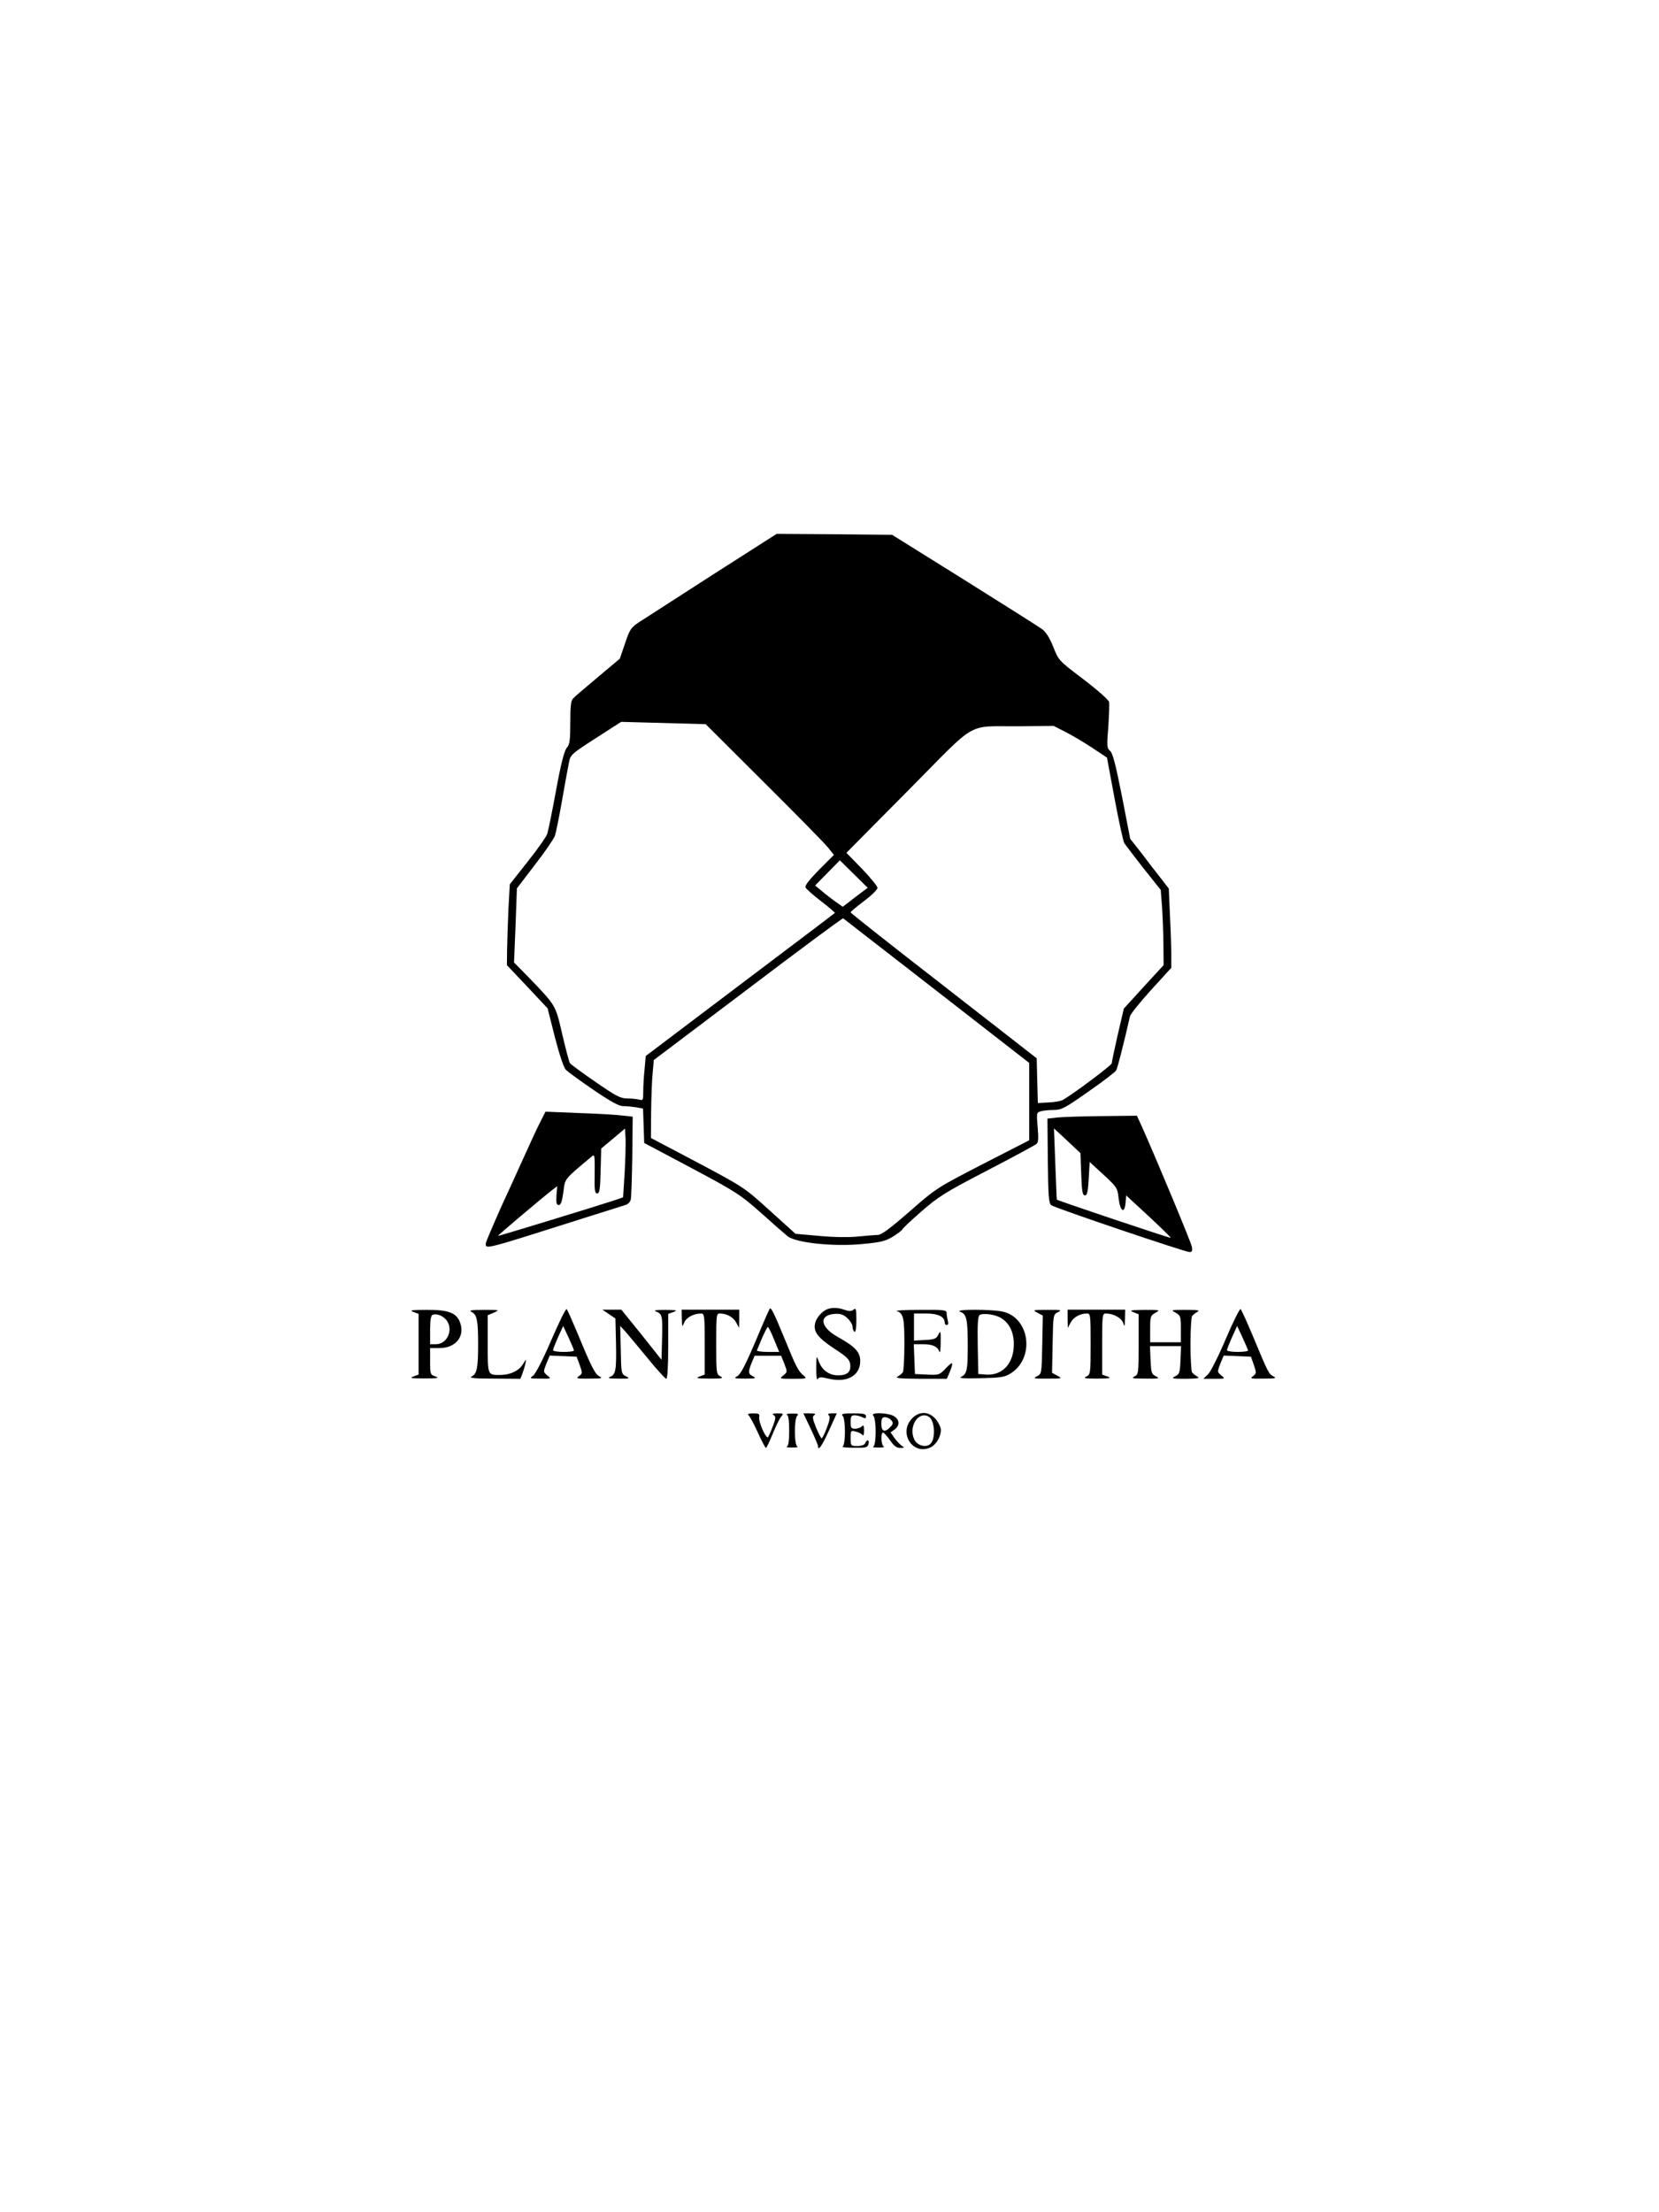 <?xml version="1.0" standalone="no"?>
<!DOCTYPE svg PUBLIC "-//W3C//DTD SVG 20010904//EN"
 "http://www.w3.org/TR/2001/REC-SVG-20010904/DTD/svg10.dtd">
<svg version="1.0" xmlns="http://www.w3.org/2000/svg"
 width="864pt" height="1152pt" viewBox="0 0 864 1152"
 preserveAspectRatio="xMidYMid meet">

<g transform="translate(0,1152) scale(0.1,-0.1)"
fill="#000000" stroke="none">
<path d="M3710 8526 c-184 -119 -356 -229 -382 -246 -43 -29 -49 -39 -73 -111
l-27 -79 -113 -95 c-62 -52 -121 -102 -129 -111 -13 -12 -16 -39 -16 -127 0
-93 -3 -114 -18 -131 -13 -15 -30 -80 -56 -221 -20 -110 -41 -212 -46 -227 -4
-14 -50 -80 -102 -145 l-93 -118 -7 -125 c-3 -69 -6 -164 -7 -211 l-1 -85 106
-112 106 -113 38 -151 c24 -92 46 -158 57 -169 10 -10 74 -57 143 -104 88 -60
133 -85 155 -85 16 0 47 -3 67 -6 l37 -7 3 -89 3 -90 247 -131 c231 -123 255
-139 359 -231 61 -55 124 -110 140 -123 42 -35 240 -56 393 -41 95 9 118 15
159 40 26 17 47 33 47 37 0 3 44 45 98 92 87 76 122 99 342 213 135 70 251
133 258 139 10 8 11 30 6 87 -6 75 -6 77 17 83 13 4 44 7 68 7 39 0 58 10 180
96 75 52 140 102 144 110 7 11 40 142 72 282 3 12 53 74 110 137 l105 115 0
68 c0 38 -3 131 -7 207 l-6 138 -41 53 c-23 29 -68 87 -100 130 l-60 76 -43
222 c-33 166 -48 225 -62 236 -17 15 -17 25 -9 125 4 61 6 119 4 130 -3 11
-63 64 -134 118 -128 97 -129 98 -156 167 -19 48 -38 78 -59 94 -18 13 -200
128 -406 257 l-375 234 -300 3 -301 2 -335 -214z m268 -1079 c167 -166 317
-319 334 -340 l31 -39 -77 -77 c-49 -50 -75 -82 -71 -92 3 -8 40 -40 81 -72
42 -32 74 -60 72 -61 -1 -2 -224 -170 -494 -374 l-491 -371 -6 -68 c-4 -37 -7
-90 -7 -117 0 -45 -1 -48 -22 -42 -13 3 -41 6 -63 6 -34 0 -60 14 -165 87 -69
47 -128 91 -132 97 -4 6 -22 74 -40 151 -36 155 -31 146 -181 302 l-70 71 8
193 7 193 94 123 c53 68 99 136 104 151 5 15 21 92 35 172 14 80 30 169 36
198 12 58 -6 43 224 191 l50 32 220 -6 220 -6 303 -302z m1568 263 c32 -16 95
-53 139 -82 l80 -53 40 -215 c22 -118 45 -222 50 -230 5 -8 50 -67 99 -130
l91 -114 7 -91 c3 -49 7 -137 7 -195 l1 -106 -104 -113 -103 -113 -32 -137
c-17 -75 -31 -141 -31 -148 0 -10 -207 -165 -257 -192 -10 -5 -43 -11 -73 -12
l-55 -3 -3 116 -3 117 -484 377 c-267 207 -485 379 -485 383 0 4 32 30 70 59
39 29 70 60 70 68 0 9 -37 54 -81 100 l-81 83 322 325 c372 375 295 331 586
334 l171 2 59 -30z m-1092 -862 l-65 -50 -37 26 c-20 15 -53 39 -72 56 l-35
29 65 66 64 65 73 -72 72 -71 -65 -49z m424 -488 l482 -375 0 -201 0 -202
-240 -123 c-238 -123 -243 -125 -381 -246 -103 -90 -148 -123 -167 -124 -15 0
-61 -4 -103 -8 -46 -5 -126 -4 -201 3 l-125 11 -134 121 c-132 120 -137 123
-376 250 l-243 128 1 135 c1 75 4 166 8 204 l6 67 490 370 c269 204 492 369
496 368 3 -2 222 -172 487 -378z"/>
<path d="M2814 5678 c-15 -29 -48 -100 -74 -158 -26 -58 -84 -185 -129 -283
-44 -99 -81 -185 -81 -192 0 -31 -15 -35 505 130 110 35 210 66 222 70 13 3
25 16 28 28 3 12 6 114 8 227 l2 205 -55 6 c-30 4 -132 10 -227 13 l-172 7
-27 -53z m439 -268 l-8 -125 -40 -14 c-91 -30 -610 -189 -612 -187 -2 2 225
194 284 240 l25 19 -4 -49 c-2 -38 0 -49 12 -49 11 0 17 18 24 67 9 72 1 63
148 186 15 13 16 6 15 -90 -2 -86 1 -103 13 -103 12 0 16 21 18 117 l3 117 62
52 62 52 3 -54 c1 -30 -1 -110 -5 -179z"/>
<path d="M5510 5701 l-55 -6 2 -220 c2 -184 5 -222 18 -231 20 -15 697 -244
720 -244 13 0 16 6 12 28 -4 23 -184 455 -260 625 l-26 57 -178 -2 c-98 -1
-203 -4 -233 -7z m121 -296 c3 -89 7 -110 19 -110 12 0 16 19 20 87 l5 87 73
-67 c70 -65 72 -69 78 -124 8 -67 31 -81 36 -21 l3 38 118 -109 c64 -60 116
-110 114 -112 -3 -3 -589 194 -593 199 -1 1 -4 85 -8 187 l-7 184 69 -64 69
-65 4 -110z"/>
<path d="M2871 4541 c-44 -102 -82 -176 -95 -185 -20 -14 -17 -15 38 -15 57
-1 58 -1 36 17 -21 17 -21 18 -5 60 l18 43 70 -3 70 -3 16 -43 c15 -42 15 -44
-4 -58 -17 -12 -11 -14 56 -13 60 0 70 2 52 11 -24 12 -41 45 -114 222 -28 66
-53 124 -58 129 -4 4 -40 -69 -80 -162z m118 -53 c1 -5 -24 -8 -54 -8 -30 0
-55 4 -55 9 0 5 12 35 26 67 l27 59 28 -60 c15 -33 28 -63 28 -67z"/>
<path d="M4008 4704 c-3 -5 -25 -54 -48 -109 -77 -184 -102 -233 -123 -243
-18 -9 -9 -11 43 -11 54 0 61 2 43 11 -27 13 -28 23 -8 72 l15 36 69 0 69 0
17 -42 c16 -42 16 -43 -5 -60 -22 -18 -21 -18 51 -18 72 0 73 1 53 18 -26 21
-38 44 -98 191 -56 136 -71 167 -78 155z m23 -159 l27 -65 -60 0 c-33 0 -58 4
-56 8 2 4 14 33 27 65 14 31 27 57 30 57 3 0 18 -29 32 -65z"/>
<path d="M4310 4703 c-28 -10 -59 -45 -65 -74 -10 -44 14 -75 100 -132 68 -44
80 -57 83 -83 4 -39 -16 -56 -64 -56 -46 0 -84 28 -100 73 -12 33 -12 32 -13
-36 0 -43 3 -65 8 -56 7 11 17 11 59 1 94 -22 162 17 162 92 0 48 -27 76 -119
127 -90 51 -98 113 -14 119 30 2 45 -3 66 -22 15 -14 27 -34 27 -45 0 -11 5
-23 10 -26 6 -4 10 19 10 61 0 57 -2 65 -15 54 -11 -9 -22 -9 -46 -1 -34 12
-64 13 -89 4z"/>
<path d="M6384 4548 c-38 -90 -80 -173 -93 -185 l-24 -23 58 0 c56 0 57 0 35
18 -21 17 -21 18 -5 60 l18 43 71 -3 71 -3 15 -43 c14 -41 14 -44 -4 -58 -18
-13 -12 -14 55 -13 60 0 70 2 52 11 -25 12 -29 20 -107 208 -31 74 -60 138
-65 143 -4 4 -39 -66 -77 -155z m116 -60 c0 -5 -25 -8 -55 -8 -30 0 -55 4 -55
9 0 5 12 35 26 67 l27 59 28 -60 c15 -33 28 -63 29 -67z"/>
<path d="M2153 4688 l27 -10 0 -158 0 -158 -27 -10 c-23 -8 -12 -10 57 -10 69
0 80 2 58 10 -27 9 -28 12 -28 79 l0 69 49 0 c87 0 136 65 105 138 -19 47 -63
62 -176 61 -75 0 -88 -3 -65 -11z m170 -40 c41 -48 8 -128 -53 -128 l-30 0 0
74 c0 50 4 76 13 79 19 8 51 -3 70 -25z"/>
<path d="M2456 4688 c28 -13 34 -45 34 -168 0 -123 -6 -155 -34 -168 -16 -8
14 -11 117 -11 l137 -1 10 25 c5 14 13 38 16 53 6 27 6 27 -14 -4 -22 -34 -66
-54 -118 -54 -65 0 -64 -3 -64 162 l0 149 33 14 c31 14 29 14 -53 14 -66 0
-80 -3 -64 -11z"/>
<path d="M3171 4677 l34 -23 3 -124 c3 -145 -1 -168 -31 -180 -16 -6 -5 -9 43
-9 59 -1 63 1 40 12 -24 12 -25 15 -27 137 l-3 125 28 -30 c15 -17 66 -79 115
-138 48 -59 92 -107 97 -107 6 0 10 65 10 169 l0 169 28 10 c23 9 16 10 -43
11 -52 0 -64 -3 -47 -9 31 -13 33 -22 30 -143 l-3 -108 -104 131 -105 130 -49
0 -50 0 34 -23z"/>
<path d="M3551 4653 c1 -45 2 -46 12 -21 10 27 50 48 88 48 18 0 19 -11 19
-159 l0 -159 -27 -10 c-23 -9 -13 -10 52 -11 65 0 76 2 58 11 -22 11 -23 15
-23 170 0 150 1 158 19 158 36 0 70 -19 85 -47 l15 -28 1 48 0 47 -150 0 -150
0 1 -47z"/>
<path d="M4670 4693 c35 -12 40 -35 40 -172 0 -75 -4 -141 -8 -147 -4 -6 -16
-16 -27 -22 -16 -9 10 -11 118 -12 l138 0 15 35 c22 54 17 59 -20 20 -33 -35
-36 -36 -98 -33 l-63 3 -3 78 -3 77 49 0 c49 0 75 -12 85 -40 3 -8 6 14 6 50
1 59 -1 63 -12 40 -11 -22 -20 -25 -70 -28 l-57 -3 0 71 0 70 63 0 c64 0 97
-17 97 -48 0 -7 5 -12 11 -12 7 0 9 9 5 23 -3 12 -6 30 -6 40 0 15 -13 17
-137 16 -76 0 -131 -3 -123 -6z"/>
<path d="M5001 4689 c33 -12 39 -38 39 -178 0 -125 -4 -145 -33 -160 -17 -8 5
-10 98 -8 100 2 126 5 155 23 129 76 107 287 -34 323 -57 14 -264 14 -225 0z
m215 -34 c42 -27 64 -74 64 -135 0 -100 -59 -164 -145 -158 l-40 3 -3 149 c-2
113 1 152 10 158 18 12 84 3 114 -17z"/>
<path d="M5403 4684 l28 -15 -3 -152 c-3 -150 -3 -152 -28 -164 -22 -11 -16
-13 55 -12 77 0 79 0 52 15 l-28 15 3 152 c3 150 3 152 28 164 22 11 16 13
-55 12 -77 0 -79 0 -52 -15z"/>
<path d="M5560 4653 l1 -48 15 28 c15 28 49 47 85 47 18 0 19 -8 19 -158 0
-155 -1 -159 -22 -170 -19 -9 -8 -11 57 -11 65 1 75 2 53 11 l-28 10 0 159 c0
148 1 159 19 159 39 0 80 -22 90 -48 8 -24 9 -22 10 21 l1 47 -150 0 -150 0 0
-47z"/>
<path d="M5903 4687 l27 -11 0 -156 c0 -153 -1 -157 -22 -168 -19 -9 -8 -11
57 -11 71 -1 77 1 55 12 -23 11 -25 19 -28 85 l-3 72 81 0 81 0 -3 -72 c-3
-66 -5 -74 -28 -85 -22 -11 -16 -13 55 -13 65 1 76 3 60 12 -11 6 -23 16 -27
22 -4 6 -8 72 -8 146 0 74 4 140 8 146 4 6 16 16 27 22 16 9 5 11 -60 11 -77
0 -79 0 -52 -15 25 -14 27 -19 27 -84 l0 -70 -80 0 -80 0 0 70 c0 65 2 70 28
84 26 14 23 15 -58 15 -72 -1 -81 -3 -57 -12z"/>
<path d="M3897 4152 c6 -4 28 -44 49 -90 20 -45 40 -82 43 -82 3 0 19 33 35
73 16 39 36 80 44 90 14 16 12 17 -19 17 -24 0 -30 -3 -20 -9 12 -8 12 -16 -4
-58 -10 -26 -21 -52 -25 -57 -11 -11 -52 84 -46 106 3 15 -2 18 -32 18 -21 0
-32 -4 -25 -8z"/>
<path d="M4098 4153 c8 -3 12 -30 12 -83 0 -53 -4 -80 -12 -83 -7 -3 5 -5 27
-5 22 0 34 2 28 5 -17 6 -18 144 -1 161 9 9 3 12 -27 11 -22 0 -34 -3 -27 -6z"/>
<path d="M4222 4080 c21 -44 38 -85 38 -90 0 -29 21 0 57 80 l41 90 -26 0
c-19 0 -23 -3 -15 -11 7 -7 4 -26 -11 -65 -11 -30 -24 -54 -27 -54 -3 0 -16
25 -29 56 -19 47 -20 58 -9 65 10 6 3 9 -22 9 l-35 0 38 -80z"/>
<path d="M4388 4148 c17 -17 16 -155 0 -161 -7 -3 19 -6 58 -6 64 -1 72 1 77
19 6 23 -8 27 -17 5 -3 -9 -19 -15 -41 -15 -34 0 -35 1 -35 41 0 40 1 41 27
34 15 -3 31 -12 35 -18 4 -7 8 4 8 23 0 26 -3 31 -12 22 -7 -7 -22 -12 -35
-12 -20 0 -23 5 -23 35 0 29 4 35 21 35 11 0 29 -5 40 -10 15 -8 19 -7 19 5 0
12 -13 15 -67 15 -52 0 -64 -3 -55 -12z"/>
<path d="M4548 4148 c17 -17 16 -155 0 -161 -7 -3 5 -5 27 -5 22 0 34 2 28 5
-14 5 -18 73 -4 73 4 0 21 -18 36 -40 21 -30 34 -40 54 -40 22 1 23 2 9 10 -9
6 -27 24 -39 41 l-21 30 21 15 c27 20 27 49 -1 68 -28 20 -129 23 -110 4z m90
-20 c16 -16 15 -23 -4 -42 -27 -27 -44 -20 -44 19 0 27 4 35 18 35 10 0 23 -5
30 -12z"/>
<path d="M4745 4128 c-63 -75 9 -184 97 -147 32 13 58 55 58 93 0 13 -12 38
-26 55 -37 44 -91 44 -129 -1z m93 14 c31 -20 36 -118 6 -142 -23 -20 -68 -7
-82 23 -33 68 22 153 76 119z"/>
</g>
</svg>
